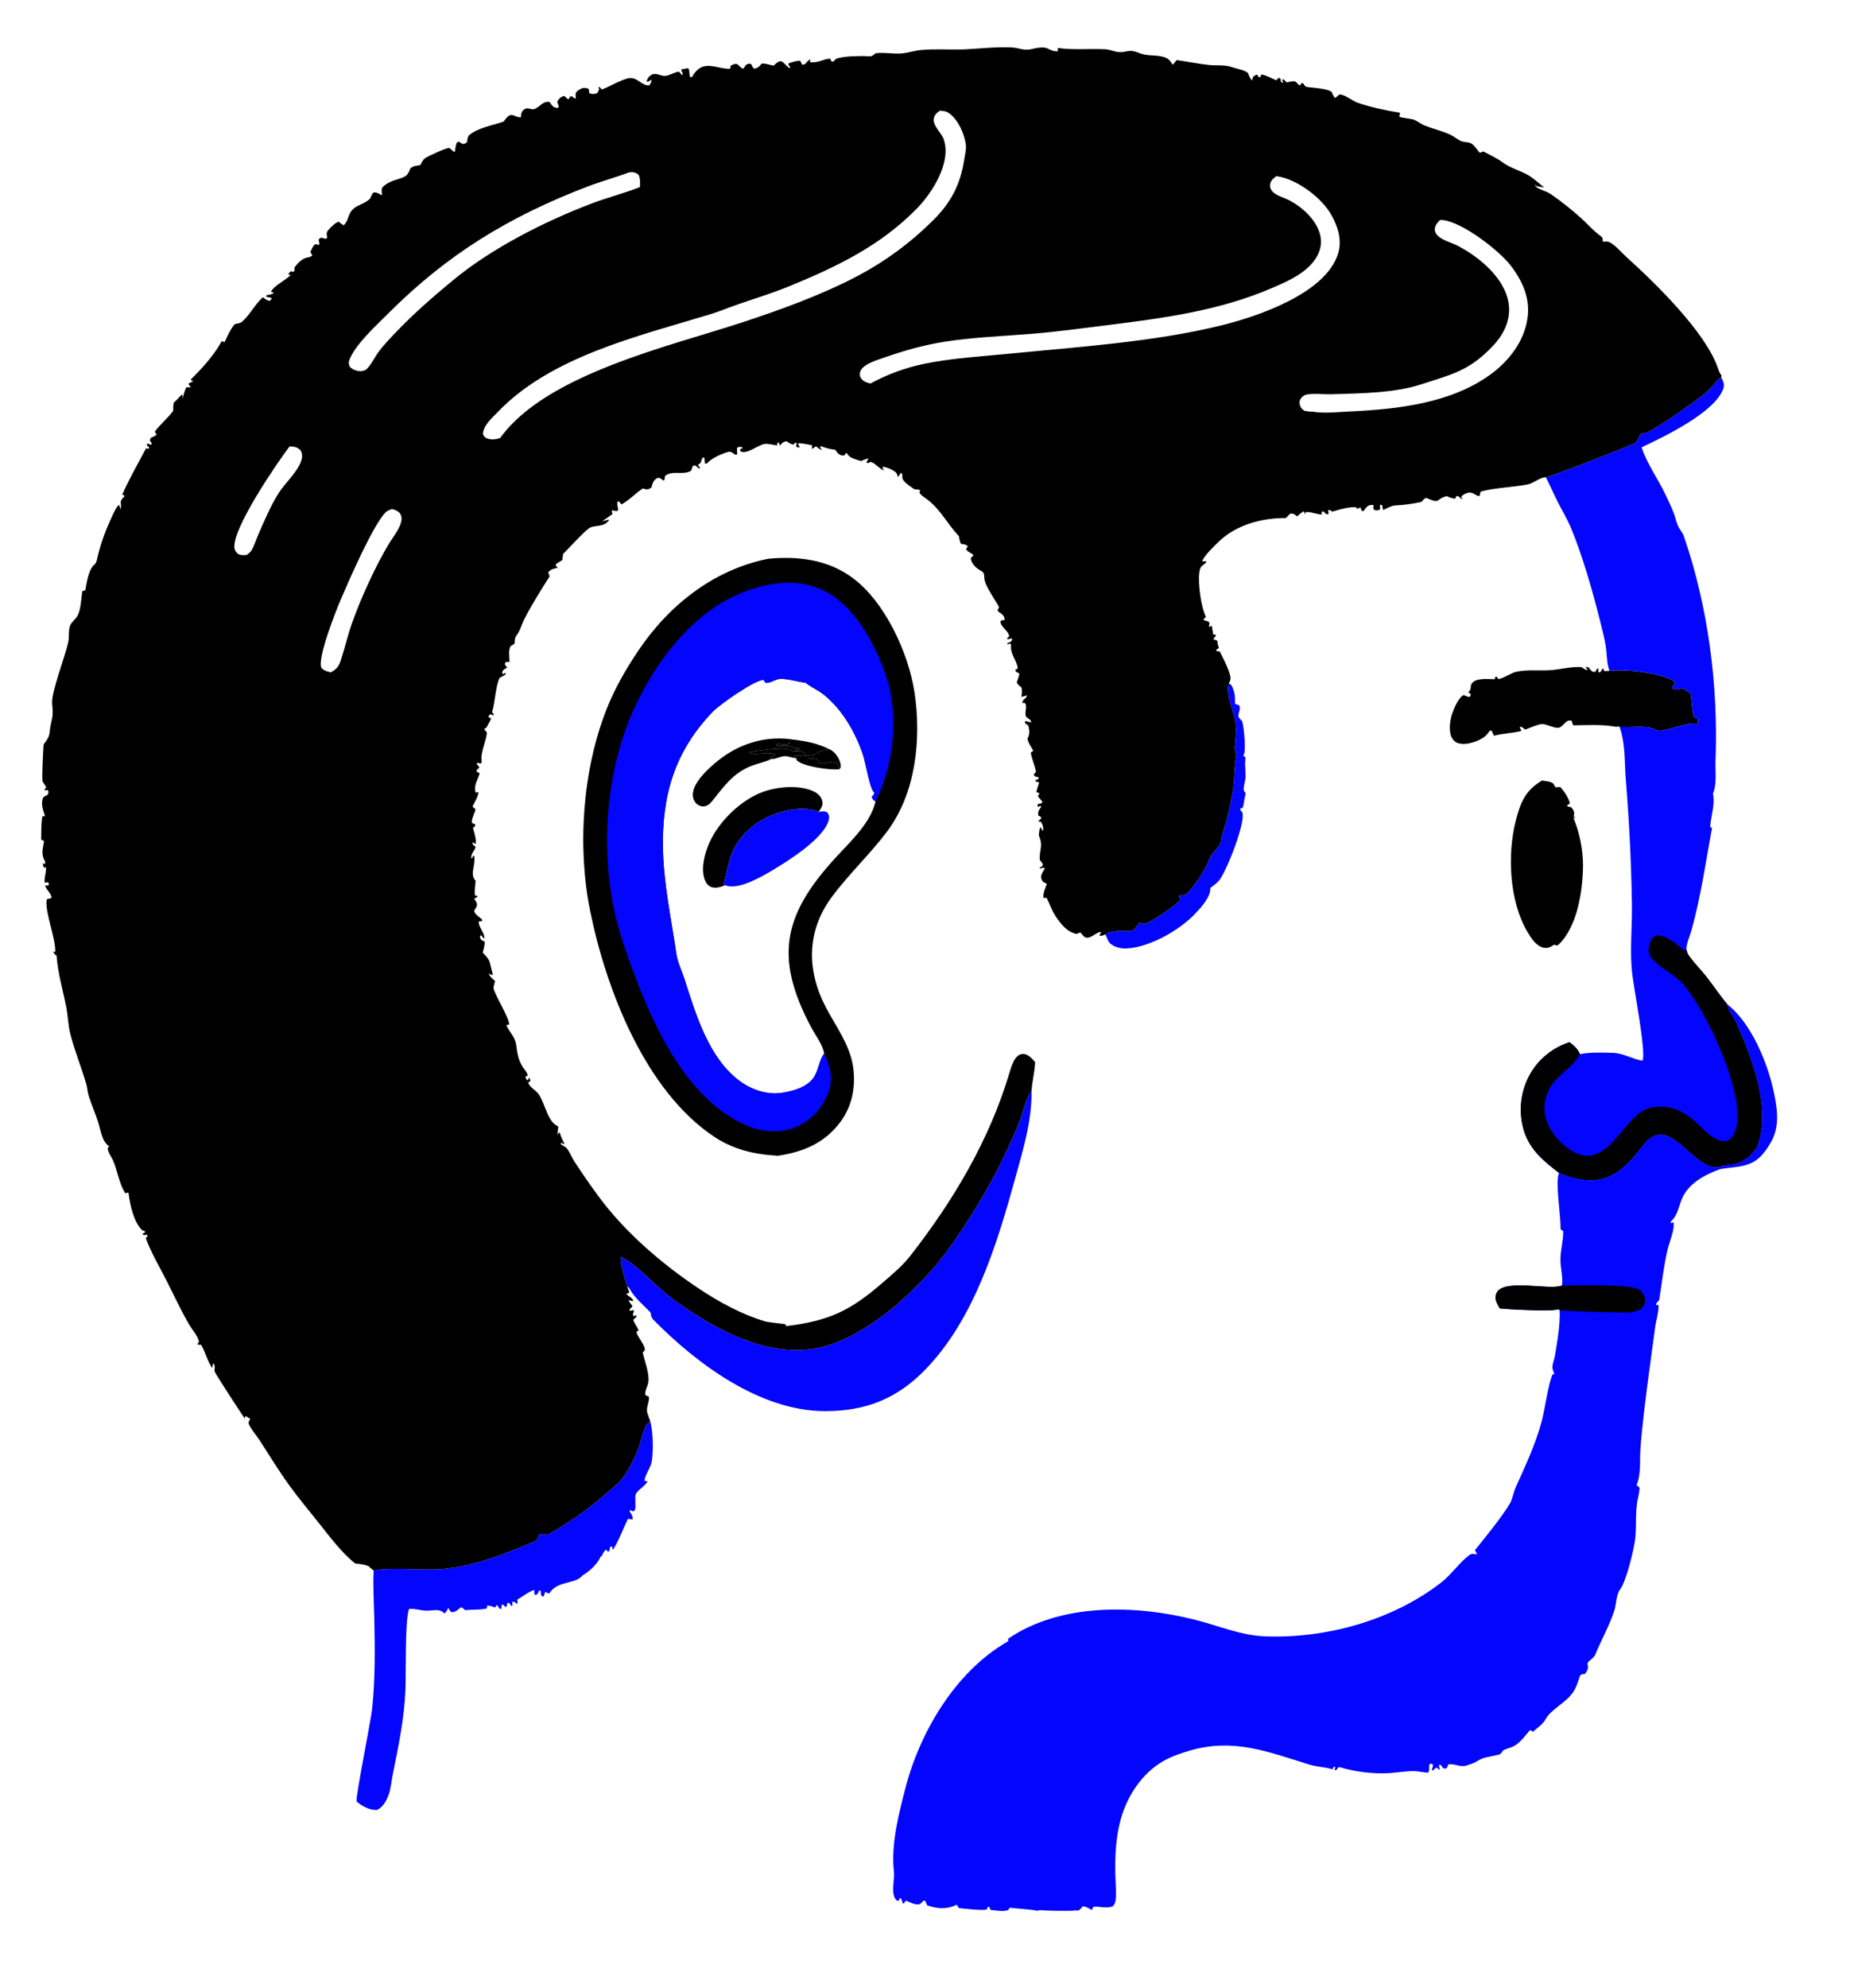 <?xml version="1.0" encoding="utf-8" ?>
<svg xmlns="http://www.w3.org/2000/svg" xmlns:xlink="http://www.w3.org/1999/xlink" width="3248" height="3488">
	<clipPath id="cl_7">
		<rect x="-0" y="0" width="3248" height="3488"/>
	</clipPath>
	<g clip-path="url(#cl_7)">
		<path fill="#0305FE" transform="matrix(3.768 0 0 3.768 -330.929 -210.529)" d="M663.958 407.605C663.486 406.241 663.035 404.993 663.195 403.532C663.576 400.043 663.999 395.983 663.538 392.497C662.848 387.283 658.643 379.044 660.439 374.041C662.081 375.08 662.01 375.811 662.675 377.552C663.365 379.361 663.224 381.76 663.287 383.683L665.252 384.35C666.168 386.368 664.441 388.18 664.967 389.752C665.22 390.506 666.456 391.28 666.687 392.067C667.403 394.505 668.396 404.607 667.507 406.902C667.392 407.199 667.263 407.49 667.141 407.784L668.209 408.656C668.175 408.86 668.14 409.063 668.109 409.268C667.668 412.24 668.401 415.299 668.142 418.337C668.041 419.515 667.042 422.969 667.355 423.847C667.827 425.173 668.513 424.761 668.039 426.329C667.47 428.213 667.516 430.195 666.832 432.038L665.742 432.401C665.724 433.762 666.393 433.377 666.709 434.378C668.238 439.222 658.816 462.946 655.535 466.284C654.403 467.436 653.083 468.429 651.777 469.374C651.95 473.558 647.734 478.108 644.958 481.104C637.752 488.882 623.552 497.049 612.802 497.535C610.12 497.656 607.367 497.089 605.242 495.342C604.2 494.485 603.535 492.46 602.972 491.252C602.936 491.176 602.898 491.102 602.861 491.027C605.934 488.954 610.455 489.568 613.966 489.489C616.767 489.426 617.028 487.345 618.763 485.558C619.502 485.733 620.473 486.057 621.233 486.016C623.44 485.896 636.368 477.09 637.863 474.83L637.138 473.394L637.348 472.803C638.602 472.766 639.469 472.739 640.652 472.261C644.334 468.696 647.774 463.064 650.177 458.567C650.947 457.126 651.38 455.457 652.277 454.094C653.557 452.151 656.421 449.92 656.703 447.583C657.101 444.278 658.506 441.024 659.381 437.799C660.567 433.429 661.365 428.882 662.21 424.432C663.233 419.044 662.743 413.491 663.85 408.101C663.884 407.935 663.922 407.77 663.958 407.605Z"/>
		<path transform="matrix(3.768 0 0 3.768 -330.929 -210.529)" d="M806.362 419.361C808.264 419.742 809.969 419.64 811.625 420.79C811.961 421.574 812.163 421.928 812.736 422.596C813.697 422.342 813.944 422.292 814.961 422.482C816.703 424.486 818.722 427.424 819.311 430.027L817.998 430.941C818.518 432.159 819.296 431.043 820.24 432.195C821.12 433.269 821.46 434.107 821.21 435.496C821.167 435.734 821.094 435.965 821.035 436.199L822.083 436.568L820.867 436.768L820.902 436.692C823.787 443.247 825.506 452.014 825.42 459.2C825.28 470.828 822.787 487.275 814.188 495.634L813.408 496.202L811.924 495.806C811.639 495.991 811.358 496.182 811.069 496.362C809.741 497.188 808.289 497.56 806.751 497.127C803.386 496.179 801.23 492.705 799.545 489.871C791.072 475.619 790.018 453.663 794.168 437.781C796.366 429.37 798.591 423.882 806.362 419.361Z"/>
		<path transform="matrix(3.768 0 0 3.768 -330.929 -210.529)" d="M842.46 394.4L842.056 394.203C841.342 394.309 840.733 394.345 840.018 394.218C833.945 393.144 827.184 393.584 821.012 393.655C820.451 393.058 820.674 393.409 820.378 392.372C820.297 392.091 820.227 391.806 820.151 391.523C817.258 390.743 816.663 393.878 814.36 394.694C812.474 395.362 808.402 392.94 806.292 393.058C804.15 393.179 800.565 394.946 798.411 395.656C797.737 394.978 797.302 394.608 796.4 394.28L795.871 394.744C796.338 395.374 796.599 395.483 796.608 396.291C792.388 397.374 788.182 397.332 783.95 398.51C783.539 397.731 783.193 396.952 782.843 396.144L782.028 396.066C781.043 397.581 780.071 398.746 778.491 399.677C775.484 401.449 770.719 403.032 767.232 401.947C765.892 401.531 764.924 400.605 764.287 399.373C762.74 396.378 763.397 391.469 764.406 388.41C765.261 385.813 767.288 380.843 769.774 379.586L772.24 380.494L773 380.031L773.047 378.965L771.902 378.252C772.919 377.36 772.995 377.127 773.118 375.779C773.213 374.741 773.376 374.28 774.188 373.534C776.337 371.56 781.483 372.129 784.21 372.185L784.613 371.108L785.198 370.943L785.812 371.955C787.001 372.539 792.051 369.258 793.943 368.805C799.148 367.559 804.631 368.3 809.929 367.983C814.894 367.685 819.701 366.177 824.75 366.548C825.57 367.154 826.248 367.598 827.204 367.956L827.536 367.611C827.056 367.143 826.818 367.115 826.753 366.423L828.003 366.663C828.275 367.008 828.759 367.637 829.05 367.935C829.854 368.759 829.891 368.767 831.066 368.772L832.068 367.233L832.7 367.133C832.517 368.038 832.418 368.069 832.734 368.998L833.506 368.896L834.735 366.961C835.081 368.02 834.832 367.528 835.485 368.435L837.753 368.285C844.909 367.251 861.703 369.308 867.828 372.977L868.362 373.824L867.924 374.516C867.553 375.113 867.248 375.657 866.962 376.293C868.053 376.946 868.817 377.124 870.081 376.782C870.543 376.657 870.991 376.483 871.441 376.323C872.981 376.849 874.188 377.772 875.505 378.698C876.279 382.066 876.101 387.117 877.23 389.949L878.823 390.369C879.222 391.699 878.903 392.086 878.458 393.37C877.295 393.444 877.315 392.893 876.371 392.733C874.926 392.488 864.484 396.022 861.494 396.194C859.603 396.302 857.544 394.687 855.497 394.501C851.189 394.109 846.773 394.658 842.46 394.4Z"/>
		<path fill="#0305FE" transform="matrix(3.768 0 0 3.768 -330.929 -210.529)" d="M261.923 787.336C266.837 785.624 285.506 787.094 292.234 786.678C306.034 785.825 319.815 780.865 332.464 775.523C333.621 775.035 337.641 773.704 338.198 772.722C338.762 771.728 338.209 771.452 339.161 770.369C340.503 770.263 341.641 770.426 342.952 770.652C353.324 764.682 362.267 758.482 371.236 750.585C373.339 748.733 375.783 746.866 377.542 744.677C380.4 741.121 382.875 736.118 384.728 731.931C386.359 728.243 387.28 720.684 390.158 718.225C390.359 718.053 390.572 717.897 390.779 717.733C392.179 722.184 392.395 732.781 391.338 737.271C390.796 739.571 387.897 743.611 388.195 745.547L389.569 745.69C388.513 747.884 384.618 750.002 384.025 751.789C383.668 752.869 383.947 755.308 383.893 756.54C383.828 758.022 384.196 758.941 382.903 759.764L381.421 759.098L381.211 759.771C382.2 761.301 382.641 761.633 382.58 763.498C381.862 763.406 381.154 763.296 380.441 763.166C378.094 767.774 376.399 772.913 373.641 777.267L373.124 777.417L373.138 776.222L372.258 776.026C371.921 776.82 371.839 777.417 371.793 778.275L370.965 778.374L370.255 777.512C369.113 778.346 368.779 779.256 368.242 780.506L367.64 780.803C366.371 784.167 362.165 787.874 359.113 789.629C356.155 793.571 347.821 791.925 344.085 797.441C343.998 797.57 343.914 797.701 343.828 797.832C342.875 797.736 343.192 797.862 342.401 797.452C342.225 797.361 342.056 797.259 341.884 797.163Q341.547 798.209 341.19 799.248L340.322 799.3C339.813 798.257 339.936 798.726 339.801 797.513C339.768 797.22 339.748 796.925 339.721 796.631L339.001 796.533C338.764 797.229 338.632 797.714 338.091 798.243C337.573 798.75 337.724 798.545 336.785 798.533L337.39 797.532L336.669 798.259L336.841 796.281C334.421 796.855 331.086 799.57 328.763 800.841C328.991 801.753 329.054 801.959 328.816 802.905C327.837 802.107 327.813 801.693 326.501 801.811L326.586 803.454L326.177 803.855L324.959 802.216L324.206 802.407C324.075 803.318 324.081 803.623 323.504 804.372L322.22 803.102L321.556 803.284L321.506 804.974L320.781 805.158Q320.028 804.21 319.322 803.226C318.861 803.995 319.128 803.584 318.502 804.447C317.235 804.002 316.216 803.54 314.855 803.561L314.627 804.937C311.645 805.621 307.692 805.372 304.551 805.706C303.972 805.139 303.433 804.727 302.742 804.304L301.479 805.274C300.278 806.212 299.813 806.551 298.269 806.659C297.619 806.197 297.399 805.968 297.031 805.226C296.928 805.019 296.843 804.805 296.749 804.595C296.247 805.583 295.808 806.399 295.063 807.225C294.875 807.101 294.683 806.984 294.5 806.853C293.64 806.234 293.256 805.926 292.163 805.767C290.181 805.479 288.03 806.058 286.007 805.929C283.438 805.766 280.996 804.884 278.409 805.119C276.485 810.391 277.03 834.996 276.741 842.668C276.238 856.059 273.468 869.097 270.838 882.198C270.208 885.337 269.966 888.876 268.841 891.853C267.801 894.605 266.214 897.503 263.449 898.761C260.01 898.91 256.575 896.948 253.98 894.848C253.387 892.838 260.624 857.6 261.29 851.012C262.685 837.197 262.542 823.21 262.225 809.342C262.058 802.031 261.572 794.642 261.923 787.336Z"/>
		<path fill="#0305FE" transform="matrix(3.768 0 0 3.768 -330.929 -210.529)" d="M380.075 654.823C379.309 652.655 376.382 642.909 377.18 641.112C384.555 645.039 390.861 652.133 397.233 657.537C402.052 661.624 407.3 665.153 412.646 668.51C429.311 678.974 450.185 688.055 470.232 683.332C490.386 678.583 511.672 659.893 524.625 644.229C534.754 631.98 548.046 610.292 554.929 595.921C557.749 590.032 560.525 584.086 562.919 578.009C564.53 573.922 565.574 568.237 567.948 564.649C568.124 564.382 568.31 564.123 568.492 563.86C568.642 577.648 564.659 590.856 561.02 604.01C552.418 635.102 541.767 670.454 518.611 694.033C505.485 707.398 490.954 713.039 472.226 713.016C442.022 712.98 412.545 691.088 392.203 670.398C391.272 669.451 391.154 668.362 390.967 667.104C387.745 663.779 383.513 660.244 381.279 656.196C380.951 655.602 380.599 655.246 380.075 654.823Z"/>
		<path fill="#0305FE" transform="matrix(3.768 0 0 3.768 -330.929 -210.529)" d="M808.112 278.126C810.398 277.915 847.063 263.649 849.698 262.121C851.002 261.365 851.357 258.825 852.77 257.631C853.108 257.647 853.446 257.674 853.784 257.679C856.827 257.724 878.788 242.017 882.401 239.04C884.866 237.009 886.679 234.307 889.039 232.168L889.794 231.493C890.655 233.314 891.508 234.84 890.783 236.89C886.872 247.944 863.033 259.343 852.714 264.187C855.311 271.991 860.165 278.555 863.72 285.947C865.165 288.953 866.618 291.967 867.799 295.089C868.54 297.048 868.953 299.279 869.859 301.148C870.605 302.687 871.836 303.891 872.402 305.538C883.854 338.912 888.486 375.262 887.15 410.415C886.968 415.212 887.904 421.048 885.938 425.45C885.975 425.547 886.033 425.638 886.05 425.741C886.932 431.111 884.974 435.833 884.684 441.018L885.544 441.335C882.558 457.468 880.321 473.825 875.786 489.634C875.057 492.179 873.559 495.424 873.607 497.995C873.854 498.958 874.072 499.874 874.64 500.709C876.996 504.177 880.227 507.298 882.835 510.612C886.197 514.885 889.174 519.463 892.697 523.607C892.886 526.388 895.781 529.652 896.963 532.347C904.278 549.026 913.366 571.92 906.549 590.091C903.303 594.458 900.473 597.236 894.879 598.154C892.719 598.509 890.463 598.486 888.453 599.439C888.115 599.443 887.776 599.454 887.438 599.45C876.49 599.305 866.753 577.344 856.085 586.496C854.05 588.241 852.413 590.629 850.709 592.693C844.675 599.998 838.192 605.905 828.007 605.548C823.281 605.383 818.558 603.978 814.246 602.105C807.227 596.642 800.858 591.561 797.999 582.793Q797.752 582.012 797.544 581.22Q797.336 580.427 797.166 579.626Q796.996 578.825 796.865 578.016Q796.734 577.207 796.643 576.393Q796.551 575.579 796.499 574.762Q796.447 573.944 796.435 573.125Q796.423 572.306 796.45 571.487Q796.477 570.668 796.544 569.852Q796.611 569.036 796.718 568.223Q796.824 567.411 796.97 566.605Q797.115 565.799 797.3 565.001Q797.484 564.203 797.707 563.414Q797.93 562.626 798.191 561.849Q798.452 561.073 798.75 560.31Q799.048 559.547 799.383 558.799Q799.717 558.052 800.088 557.321C804.044 549.567 810.926 543.884 819.143 541.19C821.271 542.837 822.899 544.281 824.013 546.776C828.945 545.805 834.366 546.024 839.373 546.183C844.367 546.341 848.372 549.112 853.177 549.821C854.903 544.743 848.703 515.019 848.087 506.861C847.318 496.687 848.383 486.689 848.2 476.527Q847.727 447.576 845.337 418.719C844.696 410.454 845.264 402.372 842.46 394.4C846.773 394.658 851.189 394.109 855.497 394.501C857.544 394.687 859.603 396.302 861.494 396.194C864.484 396.022 874.926 392.488 876.371 392.733C877.315 392.893 877.295 393.444 878.458 393.37C878.903 392.086 879.222 391.699 878.823 390.369L877.23 389.949C876.101 387.117 876.279 382.066 875.505 378.698C874.188 377.772 872.981 376.849 871.441 376.323C870.991 376.483 870.543 376.657 870.081 376.782C868.817 377.124 868.053 376.946 866.962 376.293C867.248 375.657 867.553 375.113 867.924 374.516L868.362 373.824L867.828 372.977C861.703 369.308 844.909 367.251 837.753 368.285C836.427 365.049 836.567 360.07 835.973 356.522C835.277 352.367 834.187 348.274 833.16 344.191C829.769 330.717 825.14 314.577 819.853 301.821C818.181 297.788 815.848 293.935 813.859 290.046C811.85 286.118 810.135 282.052 808.112 278.126Z"/>
		<path transform="matrix(3.768 0 0 3.768 -330.929 -210.529)" d="M824.013 546.776C820.344 553.831 812.126 556.421 808.689 565.196C806.833 569.934 807.076 574.908 809.132 579.536C811.671 585.255 817.743 591.435 823.764 593.498C837.008 598.035 844.292 577.474 854.299 572.708C857.077 571.385 860.309 571.056 863.349 571.339C876.771 572.589 880.596 584.216 889.252 587.059C890.656 587.52 892.211 587.554 893.491 586.71C895.412 585.443 896.428 582.901 896.915 580.754C900.656 564.224 882.858 526.069 871.585 513.701C867.737 509.479 858.859 505.276 856.562 500.741C855.529 498.702 855.983 496.659 856.792 494.633C857.433 493.03 858.013 492.257 859.647 491.527C864.299 491.187 869.32 495.867 872.769 498.571L873.607 497.995C873.854 498.958 874.072 499.874 874.64 500.709C876.996 504.177 880.227 507.298 882.835 510.612C886.197 514.885 889.174 519.463 892.697 523.607C892.886 526.388 895.781 529.652 896.963 532.347C904.278 549.026 913.366 571.92 906.549 590.091C903.303 594.458 900.473 597.236 894.879 598.154C892.719 598.509 890.463 598.486 888.453 599.439C888.115 599.443 887.776 599.454 887.438 599.45C876.49 599.305 866.753 577.344 856.085 586.496C854.05 588.241 852.413 590.629 850.709 592.693C844.675 599.998 838.192 605.905 828.007 605.548C823.281 605.383 818.558 603.978 814.246 602.105C807.227 596.642 800.858 591.561 797.999 582.793Q797.752 582.012 797.544 581.22Q797.336 580.427 797.166 579.626Q796.996 578.825 796.865 578.016Q796.734 577.207 796.643 576.393Q796.551 575.579 796.499 574.762Q796.447 573.944 796.435 573.125Q796.423 572.306 796.45 571.487Q796.477 570.668 796.544 569.852Q796.611 569.036 796.718 568.223Q796.824 567.411 796.97 566.605Q797.115 565.799 797.3 565.001Q797.484 564.203 797.707 563.414Q797.93 562.626 798.191 561.849Q798.452 561.073 798.75 560.31Q799.048 559.547 799.383 558.799Q799.717 558.052 800.088 557.321C804.044 549.567 810.926 543.884 819.143 541.19C821.271 542.837 822.899 544.281 824.013 546.776Z"/>
		<path transform="matrix(3.768 0 0 3.768 -330.929 -210.529)" d="M445.565 316.126C445.698 316.101 445.83 316.065 445.965 316.053C459.768 314.794 473.403 316.465 484.829 324.792C500.258 336.036 511.256 360.234 513.977 378.589C517.158 400.05 514.587 425.216 501.157 443.092C493.158 453.739 483.275 462.952 475.376 473.618C463.604 489.512 463.562 507.834 472.755 525.207C477.37 533.929 483.884 542.692 485.318 552.642C486.634 561.777 484.951 570.938 479.359 578.403C471.931 588.32 461.927 592.394 450.018 594.131C449.071 593.985 449.379 594.008 448.592 593.959C438.614 593.327 429.104 590.891 420.69 585.309C388.533 563.975 370.289 516.803 362.847 480.301C356.736 450.332 359.205 414.581 370.462 386.108C374.209 376.631 379.183 367.967 384.814 359.501C399.096 338.03 419.993 321.292 445.565 316.126ZM471.855 546.522C471.286 542.612 468.006 538.342 466.106 534.83C447.529 500.481 453.471 480.297 479.347 452.94C485.332 446.613 493.277 438.64 495.554 429.943C495.627 429.665 495.686 429.383 495.753 429.103C494.709 428.296 494.441 428.209 494.037 426.977C494.187 426.806 494.341 426.638 494.487 426.463C495.124 425.702 494.903 426.024 495.317 425.091C495.168 424.937 495.012 424.791 494.871 424.63C492.979 422.465 491.156 411.046 489.942 407.416C486.369 396.731 479.957 385.625 470.863 378.754C468.397 376.89 464.198 375.145 462.313 372.897L463.137 373.865C459.499 373.335 455.075 371.944 451.481 372.008C449.061 372.052 446.914 374.141 444.487 373.851L443.603 372.455C439.47 372.519 423.305 383.798 419.995 387.235C402.232 405.684 396.133 426.215 396.732 451.529C397.126 468.205 400.623 483.815 402.996 500.206C403.55 504.027 405.558 508.052 406.742 511.754C411.979 528.119 417.978 548.586 432.566 559.352C437.958 563.331 445.333 565.861 452.03 564.809C457.272 563.986 463.64 562.323 466.86 557.805C469.199 554.524 469.493 549.41 471.855 546.522Z"/>
		<path fill="#0305FE" transform="matrix(3.768 0 0 3.768 -330.929 -210.529)" d="M471.855 546.522Q472.349 547.506 472.793 548.514C475.364 554.411 475.852 559.708 473.291 565.784C470.313 572.849 465.024 578.392 457.764 581.11C450.499 583.829 442.083 582.88 435.078 579.765C408.396 567.904 392.952 535.226 383.282 509.403C379.535 499.395 375.748 488.481 373.669 478.023C367.752 448.253 370.609 413.552 383.26 385.917C393.52 363.505 411.323 340.006 435.199 331.246C447.179 326.85 459.616 325.091 471.542 330.843C485.895 337.767 495.494 355.564 500.413 369.946C506.875 388.838 504.494 411.381 495.753 429.103C494.709 428.296 494.441 428.209 494.037 426.977C494.187 426.806 494.341 426.638 494.487 426.463C495.124 425.702 494.903 426.024 495.317 425.091C495.168 424.937 495.012 424.791 494.871 424.63C492.979 422.465 491.156 411.046 489.942 407.416C486.369 396.731 479.957 385.625 470.863 378.754C468.397 376.89 464.198 375.145 462.313 372.897L463.137 373.865C459.499 373.335 455.075 371.944 451.481 372.008C449.061 372.052 446.914 374.141 444.487 373.851L443.603 372.455C439.47 372.519 423.305 383.798 419.995 387.235C402.232 405.684 396.133 426.215 396.732 451.529C397.126 468.205 400.623 483.815 402.996 500.206C403.55 504.027 405.558 508.052 406.742 511.754C411.979 528.119 417.978 548.586 432.566 559.352C437.958 563.331 445.333 565.861 452.03 564.809C457.272 563.986 463.64 562.323 466.86 557.805C469.199 554.524 469.493 549.41 471.855 546.522Z"/>
		<path transform="matrix(3.768 0 0 3.768 -330.929 -210.529)" d="M463.248 407.625C468.092 408.052 468.051 406.075 471.743 405.136C472.587 404.922 474.231 405.193 475.156 405.215C477.206 406.536 478.93 409.101 479.434 411.502C479.66 412.579 479.69 413.152 479.055 414.083C474.601 414.621 462.745 412.924 459.409 410.23C458.806 409.743 458.971 409.782 458.863 408.981L458.487 408.965L457.944 408.429L457.99 407.843C459.754 407.622 461.472 407.618 463.248 407.625ZM458.863 408.981C458.971 409.782 458.806 409.743 459.409 410.23C462.745 412.924 474.601 414.621 479.055 414.083C478.761 413.309 478.492 412.427 478.091 411.706C476.754 409.302 472.802 412.047 469.426 411.157L468.784 409.686C467.338 408.817 460.824 408.89 458.863 408.981Z"/>
		<path transform="matrix(3.768 0 0 3.768 -330.929 -210.529)" d="M458.863 408.981C460.824 408.89 467.338 408.817 468.784 409.686L469.426 411.157C472.802 412.047 476.754 409.302 478.091 411.706C478.492 412.427 478.761 413.309 479.055 414.083C474.601 414.621 462.745 412.924 459.409 410.23C458.806 409.743 458.971 409.782 458.863 408.981Z"/>
		<path transform="matrix(3.768 0 0 3.768 -330.929 -210.529)" d="M446.404 409.702C443.694 410.893 440.775 411.432 438.017 412.509C429.251 415.935 425.248 422.002 419.629 428.956C418.521 430.327 417.228 431.427 415.353 431.4C414.127 431.382 412.966 430.812 412.136 429.922C411.009 428.712 410.524 427.028 410.665 425.4C411.159 419.707 418.24 413.4 422.473 410.024C431.982 402.441 443.603 398.661 455.744 400.052C463.037 400.999 468.468 401.739 475.156 405.215C474.231 405.193 472.587 404.922 471.743 405.136C468.051 406.075 468.092 408.052 463.248 407.625C461.472 407.618 459.754 407.622 457.99 407.843L457.944 408.429L458.487 408.965C457.396 408.741 456.353 408.508 455.275 408.227C452.894 407.606 451.182 408.515 449.034 409.137C448.379 409.327 448.017 409.2 447.369 409.328C447.034 409.394 446.712 409.559 446.404 409.702ZM455.744 400.052L455.606 402.087C454.06 403.048 452.063 402.508 450.367 402.192L449.429 402.66L449.698 403.192C451.04 403.356 452.197 403.336 453.549 403.258C455.051 403.171 455.632 403.273 457.023 403.833C458.166 404.293 459.572 404.407 460.781 404.472C459.825 404.95 458.87 405.289 457.857 405.629C459.546 405.672 461.334 405.452 462.739 406.52L463.248 407.625C468.092 408.052 468.051 406.075 471.743 405.136C472.587 404.922 474.231 405.193 475.156 405.215C468.468 401.739 463.037 400.999 455.744 400.052ZM446.404 409.702C446.712 409.559 447.034 409.394 447.369 409.328C448.017 409.2 448.379 409.327 449.034 409.137C451.182 408.515 452.894 407.606 455.275 408.227C456.353 408.508 457.396 408.741 458.487 408.965L457.944 408.429L457.99 407.843C459.754 407.622 461.472 407.618 463.248 407.625L462.739 406.52C461.334 405.452 459.546 405.672 457.857 405.629C457.707 405.623 457.555 405.632 457.405 405.612C456.636 405.51 456.238 405.25 455.557 404.927C452.933 403.684 440.019 405.455 436.768 406.364C439.992 408.006 445.562 405.657 449.005 407.2C448.354 407.905 447.853 408.196 446.975 408.575L446.404 409.702Z"/>
		<path transform="matrix(3.768 0 0 3.768 -330.929 -210.529)" d="M446.404 409.702L446.975 408.575C447.853 408.196 448.354 407.905 449.005 407.2C445.562 405.657 439.992 408.006 436.768 406.364C440.019 405.455 452.933 403.684 455.557 404.927C456.238 405.25 456.636 405.51 457.405 405.612C457.555 405.632 457.707 405.623 457.857 405.629C459.546 405.672 461.334 405.452 462.739 406.52L463.248 407.625C461.472 407.618 459.754 407.622 457.99 407.843L457.944 408.429L458.487 408.965C457.396 408.741 456.353 408.508 455.275 408.227C452.894 407.606 451.182 408.515 449.034 409.137C448.379 409.327 448.017 409.2 447.369 409.328C447.034 409.394 446.712 409.559 446.404 409.702Z"/>
		<path transform="matrix(3.768 0 0 3.768 -330.929 -210.529)" d="M455.744 400.052C463.037 400.999 468.468 401.739 475.156 405.215C474.231 405.193 472.587 404.922 471.743 405.136C468.051 406.075 468.092 408.052 463.248 407.625L462.739 406.52C461.334 405.452 459.546 405.672 457.857 405.629C458.87 405.289 459.825 404.95 460.781 404.472C459.572 404.407 458.166 404.293 457.023 403.833C455.632 403.273 455.051 403.171 453.549 403.258C452.197 403.336 451.04 403.356 449.698 403.192L449.429 402.66L450.367 402.192C452.063 402.508 454.06 403.048 455.606 402.087L455.744 400.052Z"/>
		<path transform="matrix(3.768 0 0 3.768 -330.929 -210.529)" d="M425.499 468.118C423.865 469.006 421.183 469.646 419.357 469.007C417.801 468.462 416.751 467.018 416.198 465.528C414.271 460.334 416.221 453.007 418.452 448.104C422.935 438.248 433.169 428.276 443.425 424.608C450.289 422.152 460.598 421.201 467.284 424.587C469.054 425.484 470.392 426.796 470.924 428.748C471.512 430.908 470.39 432.191 469.339 433.952C463.233 431.265 454.271 432.848 448.23 435.206C439.875 438.468 432.571 444.558 429.019 452.923C427.003 457.674 426.461 462.848 424.962 467.772L425.499 468.118Z"/>
		<path fill="#0305FE" transform="matrix(3.768 0 0 3.768 -330.929 -210.529)" d="M425.499 468.118L424.962 467.772C426.461 462.848 427.003 457.674 429.019 452.923C432.571 444.558 439.875 438.468 448.23 435.206C454.271 432.848 463.233 431.265 469.339 433.952C471.092 433.708 471.687 433.425 473.312 434.213C474.021 435.349 474.319 435.881 474.068 437.244C472.451 446.051 454.611 457.069 447.431 461.333C442.549 464.233 432.617 469.905 426.838 468.452C426.46 468.357 426.092 468.223 425.713 468.137C425.643 468.121 425.57 468.124 425.499 468.118Z"/>
		<path fill="#0305FE" transform="matrix(3.768 0 0 3.768 -330.929 -210.529)" d="M892.697 523.607C905.484 533.697 913.791 556.324 915.612 572.038C916.291 577.896 915.704 583.598 912.448 588.672C909.323 593.844 906.372 597.216 900.251 598.691C896.73 599.54 893.032 599.667 889.456 600.289C882.685 602.63 875.071 606.657 871.826 613.41C870.024 617.161 869.699 621.832 866.426 624.588L866.181 625.483Q866.893 625.285 867.608 625.101C868.185 628.634 865.678 634.108 864.833 637.732C863.069 645.297 862.12 653.517 860.937 661.213L859.485 662.978L859.621 663.775L860.577 663.415C860.813 666.57 859.461 670.784 859.027 673.99C857.277 686.944 855.427 700.057 853.912 713.037C853.221 718.958 852.549 725.064 852.158 731.006C851.778 736.788 852.563 742.025 850.365 747.487C850.629 747.699 850.906 747.897 851.158 748.123C851.384 748.326 851.585 748.556 851.798 748.772C851.642 750.224 851.47 751.626 851.126 753.045C849.599 759.348 850.44 765.73 849.781 772.106C849.285 776.898 845.583 792.468 842.657 796.102C840.902 798.281 840.938 803.077 839.994 805.952C837.641 813.119 834.024 819.345 831.202 826.239C830.661 827.563 829.607 828.278 828.55 829.182C827.947 829.696 827.733 829.949 827.465 830.684C827.846 831.89 827.856 832.778 827.262 833.956C826.953 834.57 826.702 834.865 826.309 835.388C826.084 835.417 825.859 835.439 825.635 835.474C824.649 835.627 825.024 835.525 824.117 836.029C823.281 838.323 822.529 841.064 821.279 843.153C817.841 848.903 810.69 851.449 807.821 856.744C806.674 858.863 803.805 860.819 801.957 862.384L801.333 861.751L800.681 861.595C798.284 864.38 796.008 867.716 792.614 869.314C791.612 869.786 788.926 870.448 788.255 871.045C787.087 872.082 787.645 872.634 785.762 873.095C782.194 873.967 779.252 873.993 776.071 876.041C774.681 876.935 773.199 877.367 771.642 877.875C771.427 877.945 771.217 878.029 771.001 878.094C768.119 878.972 765.29 876.952 762.643 877.542L762.081 879.095C761.051 879.521 761.294 879.638 760.143 879.215L759.178 877.75L758.238 877.821C758.375 878.59 758.506 879.107 758.775 879.818L758.218 879.883L757.266 879.018C756 879.393 755.995 880.582 754.869 880.196C755.223 879.169 755.738 878.459 755.338 877.418L754.094 877.157C753.276 878.757 754.318 879.955 753.185 881.396C750.925 881.281 748.699 880.654 746.452 880.651C742.803 880.646 739.053 881.324 735.397 881.568C727.726 882.082 719.135 880.962 711.779 878.757C710.79 879.473 711.215 879.021 710.545 880.149L709.779 880.191C709.668 879.389 709.634 879.837 710.1 878.881L709.251 878.601L708.716 879.837C708.56 879.789 708.405 879.74 708.249 879.694C704.898 878.712 701.333 878.665 698.033 877.65C678.929 871.778 662.806 865.186 642.559 871.007C638.292 872.233 633.997 873.667 630.11 875.844C619.983 881.518 612.984 892.246 609.99 903.263C607.694 911.71 607.3 920.342 607.51 929.058C607.597 932.702 608.02 936.586 607.707 940.213C607.596 941.506 607.297 942.385 606.532 943.455C603.318 945.228 597.485 942.759 596.91 944.337C596.842 944.524 596.726 945.166 596.684 945.387C595.32 944.676 593.87 943.674 592.304 943.612C591.468 944.562 590.905 945.688 589.48 945.625C589.241 945.614 589.015 945.514 588.782 945.459C588.452 945.55 588.065 945.674 587.723 945.679C582.526 945.754 577.093 945.738 571.888 945.399L571.344 945.717C568.17 945.021 561.894 944.73 558.328 944.257L557.59 945.315C555.462 946.261 551.771 945.483 549.423 945.31L548.694 943.873L547.948 943.92L547.79 944.907C546.544 945.926 536.907 944.608 534.54 944.44C533.965 943.377 534.277 943.9 533.603 942.873C528.918 945.16 524.755 944.815 519.883 943.209C519.588 942.492 519.276 941.79 518.947 941.087L517.967 941.039C517.391 941.934 516.993 942.24 516.047 942.723C513.879 942.907 511.982 941.775 509.999 941.006C509.807 941.19 509.585 941.346 509.423 941.556C509.227 941.809 509.098 942.107 508.935 942.383L508.366 942.092C508.088 940.961 508.035 940.491 507.25 939.593L506.584 940.948L505.872 941.078C502.473 938.358 504.808 931.433 504.351 927.508C502.892 914.966 506.581 900.528 509.746 888.383C516.581 862.156 533.09 834.409 556.962 820.533L557.599 820.166L557.554 818.992C582.386 802.123 617.329 803.175 645.214 810.328C656.23 813.154 666.225 817.569 677.804 817.93C706.17 818.813 736.464 810.429 759.134 792.993C763.974 789.271 768.038 783.31 772.328 780.161C773.716 779.142 774.388 779.548 775.99 779.745C775.667 778.775 775.832 779.083 775.359 778.294C775.257 778.124 775.149 777.959 775.044 777.792C779.498 772.286 787.76 762.123 791.239 756.23C792.625 753.882 792.93 751.045 794.034 748.579C798.536 738.521 803.345 728.42 806.18 717.713C807.609 712.316 809.366 699.509 811.343 695.681L811.867 695.988L812.018 695.683C811.694 694.702 811.062 693.312 811.16 692.28C811.316 690.656 812.039 688.867 812.322 687.214C813.466 680.547 814.834 672.758 814.536 666.011L813.979 665.534C811.977 666.761 790.107 665.652 786.615 665.182C785.974 664.027 785.168 662.691 784.835 661.399C784.505 660.115 784.7 658.589 785.433 657.48C789.261 651.696 808.1 656.328 814.655 654.818C814.982 654.743 815.306 654.656 815.632 654.574C816.147 650.118 814.876 646.562 814.909 642.252C814.943 637.864 816.293 633.639 816.189 629.195L814.949 628.309C815.161 622.362 812.382 606.315 814.246 602.105C818.558 603.978 823.281 605.383 828.007 605.548C838.192 605.905 844.675 599.998 850.709 592.693C852.413 590.629 854.05 588.241 856.085 586.496C866.753 577.344 876.49 599.305 887.438 599.45C887.776 599.454 888.115 599.443 888.453 599.439C890.463 598.486 892.719 598.509 894.879 598.154C900.473 597.236 903.303 594.458 906.549 590.091C913.366 571.92 904.278 549.026 896.963 532.347C895.781 529.652 892.886 526.388 892.697 523.607Z"/>
		<path transform="matrix(3.768 0 0 3.768 -330.929 -210.529)" d="M815.632 654.574C821.845 654.748 849.005 653.482 852.238 656.855C853.378 658.045 854.477 659.941 854.37 661.633C854.269 663.209 853.538 664.503 852.244 665.406C850.744 666.453 848.773 666.858 846.983 667.024C844.021 667.298 816.454 666.441 814.536 666.011L813.979 665.534C811.977 666.761 790.107 665.652 786.615 665.182C785.974 664.027 785.168 662.691 784.835 661.399C784.505 660.115 784.7 658.589 785.433 657.48C789.261 651.696 808.1 656.328 814.655 654.818C814.982 654.743 815.306 654.656 815.632 654.574Z"/>
		<path transform="matrix(3.768 0 0 3.768 -330.929 -210.529)" d="M253.257 783.939C247.065 778.956 241.769 771.893 236.838 765.673C232.022 759.6 227.011 753.687 222.479 747.396C217.621 740.652 213.279 733.538 208.772 726.558C207.25 724.201 204.683 721.385 203.688 718.863C203.427 718.201 204.168 717.126 204.46 716.482C203.292 716.288 203.216 715.511 202.035 715.349L201.97 716.55C201.581 716.267 188.149 695.625 187.9 694.716C187.406 692.917 188.561 692.65 187.237 690.727C186.863 691.215 186.916 692.044 186.841 692.651L186.544 692.721C184.339 689.399 183.525 685.481 181.498 682.096C180.233 682.121 180.808 682.23 179.758 681.85L180.481 680.873C180.653 678.958 177.224 674.851 176.083 672.904C172.106 666.12 168.944 659.165 165.391 652.189C162.095 645.715 158.265 639.296 155.758 632.473L156.57 631.546L156.255 630.778L154.825 631.08L154.127 630.471L155.319 629.884L155.368 629.195L154.16 628.841C150.236 625.297 148.435 617.066 147.775 611.969L147.701 611.361L147.175 611.238L146.358 611.647C146.248 611.505 146.127 611.371 146.028 611.221C143.327 607.096 142.496 600.611 140.373 596.011C139.615 594.37 137.807 592.082 138.056 590.293L138.773 589.803C138.618 589.691 138.451 589.592 138.307 589.465C137.282 588.56 136.413 587.401 135.872 586.142C134.826 583.704 134.333 580.947 133.537 578.405C132.232 574.239 130.41 570.252 129.127 566.069C128.59 564.319 128.539 562.527 128.046 560.798C125.781 552.861 122.497 545.101 120.525 537.066C119.551 533.1 119.496 529.018 118.731 525.028C117.253 517.319 114.844 509.374 114.238 501.558C114.222 501.346 114.211 501.134 114.197 500.922C113.38 500.357 113.011 499.901 112.5 499.051L113.558 499.199C113.888 493.196 109.074 481.711 109.483 475.489C109.589 473.882 110.765 474.83 111.909 473.866C111.491 471.516 109.376 470.381 108.866 468.177L110.215 468.257L110.643 467.721L110.292 466.715L108.688 466.94C108.314 464.578 109.415 462.209 109.272 459.779L108.222 459.873L107.801 458.53L108.042 458.758L107.668 458.095L108.865 458.079L108.893 457.212C106.798 453.525 107.761 451.535 108.351 447.587C108.179 447.46 108.027 447.298 107.833 447.207C107.575 447.087 107.287 447.044 107.014 446.962C107.112 443.408 106.918 439.524 107.588 436.043L108.801 435.947L108.538 435.106C107.645 432.313 106.91 430.218 107.87 427.352C108.43 426.843 108.84 426.524 109.541 426.205C109.735 426.116 109.934 426.041 110.13 425.959L110.444 424.506C109.705 422.948 109.746 424.412 108.47 423.768L109.458 422.31L108.911 422.199L109.094 421.866C108.958 421.721 108.802 421.592 108.686 421.431C108.668 421.407 107.695 419.832 107.671 419.759C107.259 418.5 107.953 404.689 108.149 402.55C109.377 400.889 110.696 399.314 110.908 397.192C111.131 394.96 111.546 392.823 112.053 390.637C112.619 388.196 112.317 385.935 112.108 383.461C111.667 378.262 118.17 361.668 119.613 354.96C120.13 352.555 119.645 349.612 120.434 347.345C120.996 345.728 122.803 344.437 123.733 342.98C125.51 340.198 125.679 334.515 126.148 331.206L127.586 330.718C128.203 327.222 129.113 320.77 132.025 318.591C132.634 318.135 132.578 317.6 132.767 316.876L132.809 317.397C134.326 309.974 136.747 303.46 139.931 296.582C140.526 295.296 142.199 291.355 143.516 290.869L143.233 291.576L143.613 291.557L143.865 293.046C144.388 292.008 144.175 291.069 144.095 289.93C144.004 288.62 145.171 287.786 145.997 286.795L144.793 286.208C148.021 278.93 152.123 271.678 155.874 264.64L157.041 264.891L157.427 264.297C156.756 263.744 156.43 263.658 156.162 262.806L156.774 262.45L157.982 262.967L158.579 262.72C158.222 261.805 158.391 262.135 157.922 261.32C157.815 261.136 157.705 260.954 157.596 260.771L158.127 259.75C159.175 259.319 160.043 259.038 160.854 258.218C160.104 257.308 160.358 257.803 160.045 256.757C162.621 253.351 165.969 250.63 168.518 247.242C168.513 245.888 168.548 244.696 168.784 243.355C170.078 242.327 171.177 241.004 172.3 239.791L172.871 239.78L172.862 240.884L172.85 241.533C173.336 239.719 173.796 237.995 174.59 236.29C175.608 236.182 175.266 236.147 176.168 236.287C176.36 236.317 176.551 236.356 176.743 236.391C176.527 236.048 176.313 235.703 176.092 235.362L175.569 234.564C176.358 234.114 177.162 233.717 177.979 233.321C177.285 233.126 177.114 233.245 176.719 232.606C181.495 227.918 186.654 222.275 190.109 216.521C190.226 216.327 190.336 216.127 190.454 215.933C190.602 215.691 190.756 215.452 190.906 215.211L191.173 214.774C191.381 214.828 191.597 214.855 191.796 214.934C192.007 215.018 192.195 215.151 192.394 215.26C193.902 212.394 195.05 209.183 197.273 206.801C198.319 206.581 199.826 206.403 200.647 205.681C204.255 202.511 206.598 197.627 210.301 194.277C211.338 195.046 212.217 195.89 213.561 195.955L214.321 195.161L214.191 194.521C213.221 194.382 212.553 194.325 211.675 193.866L212.168 193.323C213.395 193.112 214.498 193.024 215.503 192.22L214.024 191.735C216.132 188.297 220.65 186.721 223.324 183.838L222.331 183.755L222.225 183.272L223.309 182.223L224.504 182.418L225.073 181.999L224.995 180.517C226.431 178.526 228.449 176.324 230.928 175.819C232.049 175.591 232.519 175.614 233.371 174.751L232.424 173.251C233.064 171.955 233.603 170.267 234.9 169.521L236.294 169.951C237.166 169.29 236.16 168.519 236.358 167.24L237.439 166.539L239.684 167.104L240.321 166.536C240.099 165.41 239.78 164.424 240.486 163.41C241.359 162.155 244.135 159.485 245.608 159.118C246.39 159.733 247.133 160.331 248.005 160.815C249.066 159.711 249.678 158.391 250.15 156.949C252.069 151.079 256.123 152.012 259.955 148.662C260.895 147.84 260.724 146.498 261.918 145.483C263.322 145.442 263.975 145.777 265.14 146.465C265.273 146.544 265.405 146.626 265.538 146.706L265.897 146.573C265.673 145.258 265.427 144.34 266.036 143.079C268.884 140.315 271.437 140.003 274.952 138.729C277.795 137.698 277.859 136.888 279.098 134.216C280.346 133.192 281.465 133.098 283.004 132.871L283.647 132.782C284.234 131.661 284.918 130.235 285.964 129.484C287.143 128.639 296.331 124.409 297.175 124.812C298.195 125.301 298.553 126.46 299.796 126.559C299.924 125.533 300.028 124.488 300.288 123.485C300.585 122.336 300.421 122.42 301.51 121.762L303.295 122.889C304.535 122.861 304.539 122.771 305.501 121.965C305.541 120.804 305.699 120.113 306.188 119.06C310.196 115.363 317.331 114.323 322.439 112.51C322.831 111.997 323.223 111.479 323.642 110.988C326.496 107.64 327.507 110.726 330.62 110.491C330.624 110.184 330.601 109.875 330.631 109.57C330.747 108.365 331.007 107.591 332.019 106.858C333.989 105.431 335.26 107.444 337.248 106.484C339.692 105.305 340.733 102.952 343.868 103.336C344.118 103.702 344.36 104.074 344.628 104.428C345.64 105.763 346.138 105.986 347.717 106.172L348.183 105.619L347.487 103.28C347.703 102.825 347.761 102.652 348.104 102.214C348.902 101.198 349.603 100.752 350.849 100.577C351.419 101.171 351.941 101.666 352.585 102.187L353.607 100.75C355.144 100.577 354.748 101.599 356.152 101.828C356.064 100.996 355.935 100.223 356.091 99.39C356.216 98.721 357.062 98.038 357.641 97.685C359.337 96.651 360.008 96.659 361.898 97.09C362.44 98.027 362.323 98.206 362.32 99.246C363.628 99.76 364.284 99.662 365.629 99.466C366.686 98.725 366.474 98.767 366.801 97.616L367.238 97.822L366.612 96.579L367.198 96.383L368.116 97.474C369.109 97.737 377.794 92.502 381.129 92.245C385.203 91.93 386.707 95.871 390.326 95.609C391.092 94.662 391.315 94.209 391.435 92.993C390.767 93.387 390.096 93.73 389.395 94.062L389.186 93.469C389.402 92.957 389.606 92.401 389.944 91.952C390.413 91.329 391.384 90.582 392.158 90.395C394.08 89.931 396.043 91.437 397.984 91.202C400.107 90.944 401.94 89.502 404.165 89.22C404.595 89.667 405.003 90.099 405.378 90.595C405.47 90.717 405.558 90.842 405.648 90.966C406.483 89.57 405.158 89.634 405.322 88.14C406.045 88.076 406.695 88.003 407.4 87.811C408.236 87.582 407.701 87.583 408.729 87.881C408.8 88.172 408.899 88.457 408.942 88.754C409.092 89.812 409.052 90.644 409.357 91.719L410.202 91.829C410.743 90.941 411.292 90.04 411.974 89.252C416.588 83.925 422.513 88.173 427.963 87.886L428.197 87.483L428.118 86.642C428.295 86.527 428.464 86.397 428.65 86.295C432.203 84.353 431.654 87.2 434.214 87.916C434.485 87.484 435 86.5 435.431 86.149C436.346 85.402 436.751 85.497 437.793 85.698L438.87 87.676L439.636 87.816C440.718 87.457 441.305 87.163 442.035 86.297C442.249 86.044 442.455 85.783 442.665 85.526C444.525 85.189 446.515 86.302 448.44 86.382C449.429 85.363 450.029 84.675 451.484 84.367C452.41 84.542 452.736 84.905 453.369 85.554C454.08 86.283 454.775 86.922 455.58 87.552L456.129 87.204L455.18 86.034L455.321 85.346C456.989 84.862 458.931 84.057 460.676 84.207L461.58 85.931C463.416 86.394 463.658 83.969 465.539 83.522C465.177 84.489 465.218 84.032 465.296 84.878C469.747 85.184 471.598 83.194 474.712 83.2L475.162 84.396L475.991 84.664C476.348 84.331 477.092 83.43 477.494 83.26C480.522 81.984 487.239 82.008 490.615 81.979C491.406 81.972 493.25 82.228 493.946 81.996C494.488 81.815 495.336 81.027 495.839 80.678C499.932 80.155 504.046 81.116 508.111 80.735C511.06 80.459 513.933 79.459 516.9 79.171C523.091 78.568 529.512 79.023 535.735 78.912C542.016 78.8 556.67 77.009 562.287 78.411C564.725 79.02 566.34 79.26 568.817 78.666C577.393 76.61 575.617 79.901 580.8 79.775C580.658 79.075 580.543 78.925 580.775 78.224C588.151 79.224 595.494 78.464 602.852 78.817C605 78.92 607.024 79.994 609.144 80.125C613.394 80.388 613.473 78.459 618.501 80.521C622.583 82.196 626.35 81.236 630.23 82.455C632.083 83.037 633.019 84.057 634.012 85.672C634.089 85.798 634.163 85.926 634.239 86.053C634.843 85.295 635.467 84.568 636.114 83.846C641.179 84.582 646.311 85.626 651.386 86.159C654.661 86.504 658.453 85.945 661.569 87.063C663.264 87.672 668.822 88.736 669.391 90.076C669.942 91.371 670.227 92.387 671.27 93.365L671.566 91.83C672.299 91.126 672.672 90.836 673.674 90.625L674.201 91.677L675.006 91.88L675.557 90.567C677.846 90.875 680.291 92.372 682.443 93.248L683.642 92.101L684.428 92.419L684.676 94.008L685.856 94.449L685.154 93.02L686.042 92.873Q686.685 93.563 687.308 94.271C687.6 94.206 687.895 94.152 688.184 94.075C692.766 92.857 691.484 95.049 693.687 95.638L694.2 94.585C695.796 94.675 695.093 95.357 696.128 96.137C697.032 96.82 705.056 96.596 708.26 98.615C708.722 99.646 709.113 100.596 709.804 101.497C710.407 101.161 710.83 100.846 711.354 100.379C711.54 100.214 711.72 100.043 711.903 99.875C714.554 99.872 717.727 102.733 720.295 103.668C725.507 105.563 733.958 107.417 739.485 108.256C741.085 108.499 739.386 109.458 740.004 110.252C740.35 110.698 745.446 111.189 746.371 111.513C748.119 112.123 749.716 113.55 751.534 114.281C755.529 115.889 759.873 116.828 763.756 118.686C765.464 119.503 766.959 120.891 768.687 121.59C770.155 122.183 772.067 121.919 773.405 122.709C774.754 123.505 776.148 125.646 777.138 126.872C778.004 126.891 777.702 126.986 778.447 126.63C778.615 126.549 778.777 126.456 778.942 126.369C781.959 127.974 785.243 129.483 787.99 131.513C791.435 134.059 795.591 135.116 799.325 137.132C802.139 138.651 804.81 141.146 807.3 143.165L803.737 142.592L803.16 141.562C803.221 141.837 803.368 142.84 803.597 142.998C805.587 144.369 808.361 144.849 810.495 146.33C815.155 149.566 820.082 153.448 824.291 157.226C827.498 160.104 830.289 163.447 833.821 165.945C833.977 166.055 834.137 166.16 834.294 166.268L834.082 166.273L834.694 167.005C834.424 167.999 834.373 167.518 834.869 168.444C835.758 168.369 836.799 168.21 837.645 168.598C840.277 169.807 843.531 173.65 845.782 175.681C859.01 187.618 882.515 210.486 888.249 227.233C888.612 228.294 888.917 229.234 889.544 230.174C889.708 230.42 889.883 230.657 890.052 230.899L889.794 231.493L889.039 232.168C886.679 234.307 884.866 237.009 882.401 239.04C878.788 242.017 856.827 257.724 853.784 257.679C853.446 257.674 853.108 257.647 852.77 257.631C851.357 258.825 851.002 261.365 849.698 262.121C847.063 263.649 810.398 277.915 808.112 278.126C805.431 278.086 802.545 280.871 799.743 281.434C793.192 282.749 783.723 283.077 777.824 284.787C777.292 285.871 777.43 285.288 777.442 286.541L776.546 286.899C774.659 285.966 773.408 284.702 771.27 285.53C770.317 285.899 769.143 286.366 768.701 287.291L769.328 288.366C767.826 287.913 767.97 286.722 766.432 286.925L765.791 288.129C764.335 287.932 763.24 287.488 761.921 286.891C756.527 288.298 759.293 290.806 752.362 287.715C751.326 288.114 750.848 288.803 750.137 289.62C746.216 290.477 742.054 291.049 738.05 291.244C736.192 291.335 733.979 292.625 732.292 293.389C732.03 292.6 731.92 291.983 731.817 291.167L731.006 290.822C730.698 291.684 730.805 292.026 730.94 292.91C730.029 293.747 729.833 293.497 728.647 293.516L727.749 292.968L727.771 291.016C726.619 290.992 725.756 290.985 724.843 291.813C724.201 292.395 723.668 293.219 723.159 293.918L722.274 293.725L721.729 292.171C721.15 292.424 720.576 292.678 719.985 292.902L719.979 292.218C717.207 291.55 711.5 293.268 708.646 294.13L707.278 293.335L706.607 293.575L706.923 295.09L706.239 295.444C705.295 294.985 705.239 294.921 704.69 294.102L703.715 294.103L703.703 295.434C701.687 295.663 697.186 293.546 695.952 294.646L695.804 295.814L695.894 295.681C695.801 295.399 695.683 295.123 695.614 294.835C695.561 294.611 695.558 294.378 695.53 294.15L695.159 294.006C694.067 294.727 693.162 295.444 692.203 296.335C690.827 295.321 690.71 294.975 688.986 295.057C688.314 295.764 687.644 296.463 686.93 297.128C675.731 297.023 663.631 300.309 655.476 308.324C653.022 310.736 649.351 314.149 647.93 317.253C648.645 317.245 649.339 317.21 650.049 317.304C649.325 318.804 647.659 319.081 647.111 320.468C645.507 324.529 647.209 336.14 648.632 340.31Q649.135 341.789 649.694 343.247L648.523 344.297C649.497 345.551 651.014 344.563 651.423 346.227L651.067 347.462L651.574 347.842L652.415 347.124C652.642 348.545 652.866 349.963 653.159 351.372L654.484 351.493C654.106 352.36 653.718 352.804 653.104 353.508C653.761 353.778 654.406 354.025 655.073 354.262C655.09 354.525 655.098 354.788 655.122 355.051C655.212 356.018 655.431 356.694 655.781 357.585C654.877 358.294 655.336 357.97 654.406 358.563L654.782 359.105L656.149 359.239C657.377 361.739 661.943 370.123 661.059 372.632C660.739 373.537 660.885 373.184 660.439 374.041C658.643 379.044 662.848 387.283 663.538 392.497C663.999 395.983 663.576 400.043 663.195 403.532C663.035 404.993 663.486 406.241 663.958 407.605C663.922 407.77 663.884 407.935 663.85 408.101C662.743 413.491 663.233 419.044 662.21 424.432C661.365 428.882 660.567 433.429 659.381 437.799C658.506 441.024 657.101 444.278 656.703 447.583C656.421 449.92 653.557 452.151 652.277 454.094C651.38 455.457 650.947 457.126 650.177 458.567C647.774 463.064 644.334 468.696 640.652 472.261C639.469 472.739 638.602 472.766 637.348 472.803L637.138 473.394L637.863 474.83C636.368 477.09 623.44 485.896 621.233 486.016C620.473 486.057 619.502 485.733 618.763 485.558C617.028 487.345 616.767 489.426 613.966 489.489C610.455 489.568 605.934 488.954 602.861 491.027C601.852 491.376 601.073 491.928 600.061 491.513L600.994 489.891C598.293 489.74 595.125 494.541 592.514 491.612C592.109 491.158 591.733 490.673 591.357 490.195C590.408 490.314 590.274 490.357 589.524 490.846C584.914 489.867 582.017 486.087 579.559 482.322C577.816 479.651 576.93 476.836 575.523 474.028L573.98 473.954C573.774 471.827 574.846 469.523 575.608 467.559C574.987 467.154 574.411 466.778 573.74 466.459C573.16 465.569 572.732 464.704 573.006 463.588C573.296 462.402 574.014 461.327 574.681 460.323L574.104 459.926L572.673 460.336L572.066 459.712L573.138 459.659L573.817 458.395C573.331 457.667 572.831 456.983 572.278 456.304C572.088 450.906 574.044 450.292 571.85 444.877C571.994 443.914 572.016 441.725 572.688 441.105L573.621 442.906C574.076 442.193 573.888 441.106 573.656 440.289C573.484 439.684 573.1 439.077 572.798 438.536L571.524 438.391C571.99 437.892 572.447 437.461 572.956 437.011L572.767 436.196L571.623 435.717C571.406 434.184 571.562 433.555 572.508 432.251C572.636 432.075 572.776 431.908 572.909 431.737L572.639 431.056L571.459 431.71L571.187 430.655C572.282 429.543 573.404 430.664 573.463 429.128L571.432 426.735L572.162 425.298C571.679 425.087 571.191 424.885 570.699 424.696C571.078 423.187 571.509 421.727 572.004 420.253C571.417 420.058 570.826 419.88 570.231 419.713L570.469 419.081L571.705 418.695L571.74 417.796C570.412 417.516 570.252 417.778 569.434 416.609L570.551 415.282C569.992 412.215 568.586 409.348 568.112 406.368L569.291 405.501C568.236 403.496 566.942 402.057 566.576 399.768C567.755 397.802 567.468 396.015 566.99 393.812L565.382 392.588L565.584 391.61L568.332 392.329C568.093 390.369 565.944 390.486 565.691 389.003C565.389 387.225 566.543 384.505 565.372 383.245L564.179 383.218C564.234 381.302 566.276 381.319 566.328 379.632C566.094 379.729 565.864 379.832 565.628 379.924C564.893 380.208 564.534 380.295 563.775 380.279C563.903 378.855 564.3 377.181 563.646 375.862C562.588 375.043 562.038 374.887 561.614 373.559C562.001 372.269 562.6 370.907 562.825 369.596L561.116 368.599L560.933 367.796L562.045 367.125C561.534 362.979 558.351 360.616 558.952 355.975L558.288 355.51L557.272 356.068L557.208 355.329C558.562 354.868 558.793 354.992 559.468 353.76L559.216 353.139L557.301 353.623L557.109 353.022L558.06 352.231C557.745 349.552 554.371 348.246 553.93 345.297C554.702 344.487 554.865 344.709 555.934 344.638C555.898 343.536 555.8 343.108 555.002 342.222C554.45 341.61 553.536 341.083 552.854 340.61C552.44 339.181 553.186 339.682 553.243 338.634C553.267 338.187 551.281 335.194 550.963 334.634C549.427 331.929 547.102 328.708 546.517 325.629C546.348 324.738 546.547 323.455 546.061 322.67C545.638 321.989 544.775 321.628 544.119 321.226C542.372 320.156 540.644 318.367 540.237 316.271C540.201 316.086 540.214 315.895 540.202 315.706L541.462 314.487C540.825 313.782 540.544 313.636 539.742 313.189C538.851 312.693 538.392 312.449 537.983 311.469L538.807 310.268C536.118 307.962 535.53 311.478 534.637 305.595L534.131 305.046C529.151 299.575 526.016 293.211 520.093 288.626C518.89 287.695 516.75 286.505 516.206 285.165L516.63 284.2C515.616 283.834 514.945 283.787 513.882 283.729C512.33 282.601 508.417 280.228 508.252 278.317C508.218 277.924 508.237 277.074 508.242 276.657L507.545 276.04C507.409 276.271 507.277 276.505 507.138 276.735C506.588 277.643 506.858 277.316 506.162 277.939C505.794 276.368 505.498 275.884 504.088 275.032Q502.946 274.332 501.69 273.868Q500.434 273.404 499.111 273.194C498.939 274.041 499.342 274.311 499.76 275.035C497.394 274.101 495.765 271.58 493.496 270.954L492.281 271.56L491.508 271.233C491.831 270.572 492.167 269.925 492.519 269.279C491.277 269.65 490.138 270.065 488.949 270.582C486.288 269.605 483.665 269.384 482.337 266.779C481.46 267.399 481.856 267.002 481.207 268.024C479.811 267.948 479.351 267.935 478.246 266.955C477.821 266.578 477.403 265.826 477.102 265.371C474.752 265.035 473.048 264.672 470.85 263.849C470.579 263.748 470.289 263.711 470.009 263.642C470.028 264.622 470.254 264.677 470.811 265.439C469.612 265.089 469.064 264.545 468.128 263.765C467.237 263.997 466.808 264.886 466.085 264.774L466.28 263.267C464.201 262.763 462.2 262.445 460.072 262.24L459.705 262.734L460.541 264.23L459.153 264.2L458.734 263.563L459.104 262.303L458.493 261.964L457.522 262.939C456.142 262.639 455.444 262.149 454.32 261.346C452.515 261.66 452.44 262.078 451.223 263.357C450.818 262.481 450.995 262.966 450.727 261.891L450.094 262.085L449.895 263.337C448.306 263.102 445.755 262.4 444.219 262.595C441.006 263.001 436.319 267.413 433.004 266.187L432.564 265.208L433.774 264.581L433.642 264.071C432.45 263.996 432.277 263.785 431.233 264.46C431.226 265.446 431.274 266.404 431.353 267.386L430.523 267.691C429.667 267.165 428.368 265.98 427.394 266.248C423.843 267.226 419.682 269.094 417.088 271.743L416.276 271.722C416.222 270.819 416.157 269.923 416.065 269.023L415.272 268.991C414 270.792 415.241 271.096 412.991 272.306C413.343 272.959 413.59 273.231 414.112 273.733L413.492 274.065L411.782 272.589L410.632 272.847C410.349 273.578 410.102 274.31 409.868 275.058C406.116 277.422 401.034 274.66 397.65 277.564L397.426 279.469L396.729 279.567C395.678 278.695 395.595 278.429 394.254 278.402C392.82 279.146 392.219 280.037 391.733 281.53C391.589 281.972 391.48 282.425 391.363 282.875C390.395 283.527 390.03 283.884 388.8 283.721C388.408 283.669 387.763 283.448 387.371 283.322C383.946 285.515 380.909 288.955 377.358 290.776C376.978 290.267 376.603 289.768 376.194 289.282L375.507 289.72C375.349 290.98 375.637 291.97 375.951 293.173L375.336 293.911C374.57 293.813 373.877 293.692 373.12 293.516L372.816 294.002L373.244 295.217C371.677 296.431 370.064 297.495 368.42 298.598L371.635 297.848C371.341 298.741 370.529 299.353 369.716 299.814C367.705 300.956 365.117 300.673 363.026 301.44C360.905 302.218 352.458 311.687 350.218 313.85C350.056 314.792 349.95 315.713 349.874 316.665Q348.362 317.575 346.87 318.518L346.813 319.323L347.706 320.28C347.474 320.331 347.242 320.379 347.012 320.433C345.287 320.836 344.496 321.04 343.257 322.366C343.457 323.033 343.67 323.621 343.94 324.269C339.855 330.639 335.583 337.455 332.133 344.174C330.842 346.689 330.373 349.322 328.602 351.621C327.646 352.861 327.652 354.113 327.586 355.623C326.974 356.09 326.42 356.39 325.738 356.737C324.602 358.951 325.169 361.577 325.261 364.049C324.208 364.282 324.771 364.237 323.57 364.124L323.015 364.989C323.348 366.011 323.463 365.997 324.204 366.688C323.029 367.448 322.24 367.613 321.791 368.992L322.096 369.871L323.418 369.131L323.333 370.025C322.449 370.568 321.572 371.054 320.639 371.51C318.781 374.987 318.503 383.086 317.079 387.556L317.956 388.505L317.525 389.031L316.335 388.445L315.507 389.244L315.565 389.915L316.705 390.513C316.034 391.962 315.196 393.309 314.466 394.727L313.435 395.287C313.704 396.243 314.257 396.153 314.572 396.85C315.187 398.208 311.934 405.949 312.149 408.912C312.18 409.352 312.181 409.794 312.2 410.235L312.246 411.228C311.168 411.556 311.232 411.37 310.255 410.944L310.002 411.699L311.221 413.213C310.455 414.137 310.904 413.717 309.855 414.45L310.088 415.383L311.355 415.998C310.434 418.969 308.543 421.529 309.36 424.714L309.987 425.008L310.789 424.647C310.702 426.746 308.886 429.554 307.978 431.479C308.447 431.927 308.906 432.34 309.409 432.754C308.912 434.821 307.57 436.908 307.652 439.007C308.689 439.554 308.162 439.309 309.234 439.742L309.235 440.522L308.183 441.475C308.812 443.762 309.867 446.571 309.448 448.94L308.02 448.066L308.046 449.018L309.451 450.283C309.177 451.172 308.807 451.755 308.303 452.518C307.583 453.609 307.441 454.204 307.367 455.493L307.702 455.644L308.337 454.342L308.765 454.487C309.558 458.972 306.487 462.927 309.421 466.013C309.389 468.218 308.695 470.784 309.162 472.905L310.398 473.068C309.996 474.025 309.623 473.93 308.713 474.343C309.429 475.484 310.38 476.373 309.975 477.807C309.788 478.471 309.155 479.276 308.775 479.863C308.883 481.307 309.923 481.928 310.981 482.835Q311.703 483.448 312.433 484.051L312.472 484.854L310.922 484.984C310.682 487.576 313.497 489.911 313.509 492.707L313.02 492.79L312.203 491.54L311.551 491.546C311.421 492.747 311.481 492.562 312.027 493.517L313.726 494.476C313.621 496.217 313.181 497.837 312.759 499.524L313.338 500.115C314.951 501.777 315.774 502.718 316.284 505.015C316.629 506.566 317.071 508.108 317.451 509.651L316.93 509.933L315.549 509.276C316.134 510.809 317.305 511.663 318.499 512.716C318.341 513.529 317.72 515.235 317.791 515.973C318.057 518.727 324.79 529.214 325.113 532.886L323.75 533.327C325.23 536.627 327.808 538.639 328.328 542.395C328.896 546.489 329.255 549.506 331.546 552.995C332.195 553.983 333.951 555.824 333.577 556.916L332.534 557.288L333.235 558.807L333.772 558.884L334.375 557.629L334.982 559.009C334.554 559.812 334.875 559.443 333.885 559.983C334.537 561.794 336.231 562.882 337.626 564.116C341.596 567.63 342.328 577.498 347.263 580.088C347.815 580.378 347.589 580.195 347.976 580.702L347.801 581.703C347.645 582.621 347.594 583.449 347.632 584.383L348.252 583.228L348.756 583.926L348.19 583.275L348.659 583.343C348.75 583.658 348.83 583.976 348.932 584.287C349.4 585.709 350.185 587.154 350.796 588.526L350.502 588.761L349.371 587.966L349.095 588.653C349.947 589.433 350.729 589.592 351.552 590.253C352.706 591.179 354.307 594.963 355.273 596.462C358.864 602.033 362.713 607.566 366.642 612.904C378.976 629.659 396.159 644.415 413.433 655.933C422.861 662.219 433.589 668.062 444.465 671.268C446.016 671.725 453.47 672.414 453.614 672.506C453.922 672.704 454.016 673.117 454.217 673.423C474.233 670.981 484.141 666.218 499.345 652.984C503.769 649.134 508.292 645.4 511.924 640.758C531.913 615.205 548.774 586.932 558.1 555.705C558.959 552.828 560.532 546.851 564.334 546.669C566.562 546.563 568.402 548.513 569.758 550.034C569.886 550.178 570.005 550.329 570.129 550.477C569.981 555.038 568.726 559.392 568.492 563.86C568.31 564.123 568.124 564.382 567.948 564.649C565.574 568.237 564.53 573.922 562.919 578.009C560.525 584.086 557.749 590.032 554.929 595.921C548.046 610.292 534.754 631.98 524.625 644.229C511.672 659.893 490.386 678.583 470.232 683.332C450.185 688.055 429.311 678.974 412.646 668.51C407.3 665.153 402.052 661.624 397.233 657.537C390.861 652.133 384.555 645.039 377.18 641.112C376.382 642.909 379.309 652.655 380.075 654.823L380.306 655.59C380.534 656.328 380.787 657.011 381.087 657.72L379.648 658.477C380.755 659.642 382.488 660.199 382.944 661.727C382.005 661.758 381.572 661.552 380.713 661.216C381.112 662.429 381.704 663.058 382.529 664.002C382.006 665.321 381.076 665.018 381.159 666.344L383.041 665.972C383.577 667.43 381.991 667.44 383.156 668.838C383.418 668.711 383.674 668.572 383.941 668.457C384.086 668.394 384.24 668.356 384.389 668.305L384.35 669.181L382.901 670.482C383.105 671.948 385.716 674.92 385.229 675.75L384.541 675.719C384.198 676.935 385.211 678.048 385.816 679.134C386.78 680.865 388.134 682.506 388.321 684.523L387.282 685.772C388.202 689.651 390.46 695.531 389.939 699.434C389.667 701.477 388.216 703.427 388.48 705.492L390.217 706.348C390.342 710.136 388.117 711.631 390.118 715.549L390.034 715.798C390.174 716.097 390.329 716.389 390.454 716.695C390.592 717.03 390.768 717.37 390.779 717.733C390.572 717.897 390.359 718.053 390.158 718.225C387.28 720.684 386.359 728.243 384.728 731.931C382.875 736.118 380.4 741.121 377.542 744.677C375.783 746.866 373.339 748.733 371.236 750.585C362.267 758.482 353.324 764.682 342.952 770.652C341.641 770.426 340.503 770.263 339.161 770.369C338.209 771.452 338.762 771.728 338.198 772.722C337.641 773.704 333.621 775.035 332.464 775.523C319.815 780.865 306.034 785.825 292.234 786.678C285.506 787.094 266.837 785.624 261.923 787.336C261.723 787.013 261.273 786.624 260.963 786.419C260.739 786.271 260.491 786.161 260.254 786.032L260.072 785.502C257.901 784.378 255.646 784.237 253.257 783.939ZM525.778 107.408C524.321 108.383 523.101 109.469 522.893 111.337C522.532 114.579 526.449 117.654 527.499 120.608C531.303 131.314 522.352 145.46 515.212 152.799C498.273 170.211 477.805 180.066 455.634 189.15C447.846 192.341 439.942 194.751 432.001 197.492C427.527 199.036 423.133 200.891 418.606 202.27C385.384 212.391 344.792 221.762 319.911 247.591C317.195 250.409 312.935 253.993 312.831 258.119C313.484 259.287 313.832 259.778 315.164 260.172C317.259 260.791 318.865 260.478 320.89 259.847C342.144 230.133 400.097 217.057 433.598 206.023C451.814 200.023 470.803 193.182 487.777 184.207Q492.55 181.669 497.123 178.787Q501.697 175.906 506.046 172.696Q510.395 169.486 514.497 165.965Q518.598 162.444 522.43 158.631C530.865 150.358 535.335 141.833 537.096 130.183C537.437 127.931 538.151 125.362 537.836 123.115C537.125 118.056 534.311 111.686 530.141 108.68C528.731 107.664 527.48 107.508 525.778 107.408ZM682.561 137.876C682.428 137.979 682.293 138.08 682.161 138.185C680.749 139.308 679.661 140.295 679.614 142.249C679.582 143.591 680.155 144.505 681.084 145.415C682.677 146.974 686.106 147.928 688.186 148.974C694.978 152.387 702.61 159.382 703.288 167.399C703.656 171.754 701.687 175.773 698.8 178.926C693.97 184.201 687.09 187.156 680.648 189.941C656.273 200.479 630.56 203.94 604.443 207.213C592.59 208.699 580.621 210.34 568.723 211.313C555.148 212.424 541.743 212.879 528.221 214.969C518.413 216.484 508.918 219.204 499.576 222.475C496.345 223.607 488.745 225.717 488.427 229.858C488.338 231.022 488.936 232.162 489.773 232.908C490.805 233.83 492.11 234.112 493.411 234.473Q496.347 232.877 499.391 231.499Q502.436 230.122 505.573 228.971Q508.71 227.82 511.923 226.901Q515.136 225.983 518.408 225.302C531.43 222.638 544.69 221.9 557.882 220.604C589.888 217.46 625.176 215.132 656.333 207.547C673.473 203.374 705.392 192.699 711.276 174.065C713.273 167.74 711.186 161.171 707.985 155.653C703.588 148.07 693.295 140.345 684.777 138.324C684.04 138.15 683.307 138.01 682.561 137.876ZM758.804 158.32C757.708 159.465 756.532 160.648 756.381 162.322C756.266 163.605 756.755 164.64 757.632 165.531C759.853 167.787 764.336 168.915 767.163 170.388C777.641 175.847 790.416 186.523 790.957 199.244C791.259 206.36 787.852 212.394 783.064 217.367C772.2 228.648 764.229 230.242 750.117 234.83C737.29 239.002 721.604 239.039 708.153 239.472C704.644 239.585 700.161 238.988 696.835 239.583C695.543 239.814 694.277 240.699 693.702 241.889C693.14 243.053 693.267 244.203 693.843 245.333C694.32 246.268 694.861 246.661 695.7 247.226C697.031 247.445 698.268 247.577 699.616 247.62C705.13 248.491 711.126 247.746 716.711 247.487C738.876 246.46 764.062 243.68 782.491 230.125C791.091 223.8 798.015 214.779 799.566 204.028C800.902 194.772 797.237 186.735 791.732 179.553C786.186 172.319 769.325 159.491 760.305 158.374C759.725 158.302 759.422 158.323 758.804 158.32ZM380.943 136.13C374.607 138.542 368.028 140.28 361.699 142.702C324.83 156.81 296.044 174.378 268.175 202.382C262.668 207.915 253.616 216.098 250.722 223.235C250.116 224.73 250.281 225.453 250.934 226.884C252.595 228.188 253.821 228.58 255.958 228.781C256.519 228.619 257.726 228.444 258.171 228.143C260.26 226.728 262.535 221.996 264.177 219.79C266.754 216.33 269.842 213.166 272.825 210.056C280.98 201.555 289.589 194.121 298.639 186.598C316.778 171.519 341.61 158.96 363.597 150.608C370.976 147.805 378.702 145.885 385.999 142.999C386.056 140.974 386.293 139.069 385.341 137.209C383.854 136.114 382.804 135.865 380.943 136.13ZM270.352 292.926C269.368 293.318 268.18 293.746 267.433 294.522C261.516 300.665 250.557 325.86 246.655 334.947C244.319 340.389 235.803 361.914 237.505 366.706C238.679 368.251 240.173 368.519 241.971 368.97C246.029 366.87 246.217 364.569 247.526 360.406C248.975 355.798 250.092 351.069 251.684 346.507C255.664 335.097 262.885 319.195 269.189 308.849C271.061 305.777 276.15 299.685 274.677 295.861C274.036 294.197 272.437 293.461 270.845 293.025C270.683 292.98 270.516 292.959 270.352 292.926ZM222.726 263.807C217.145 271.13 195.458 302.684 197.107 311.352C197.307 312.402 198.123 313.508 199.079 313.998C200.165 314.557 201.583 314.369 202.764 314.308C203.553 313.706 204.491 313.043 205.01 312.183C206.31 310.03 207.124 307.192 208.148 304.874C211.022 298.369 213.911 291.41 217.72 285.4C220.742 280.63 227.824 274.45 228.546 268.859C228.714 267.561 228.412 266.713 227.862 265.558C226.218 264 224.941 263.808 222.726 263.807Z"/>
	</g>
</svg>
